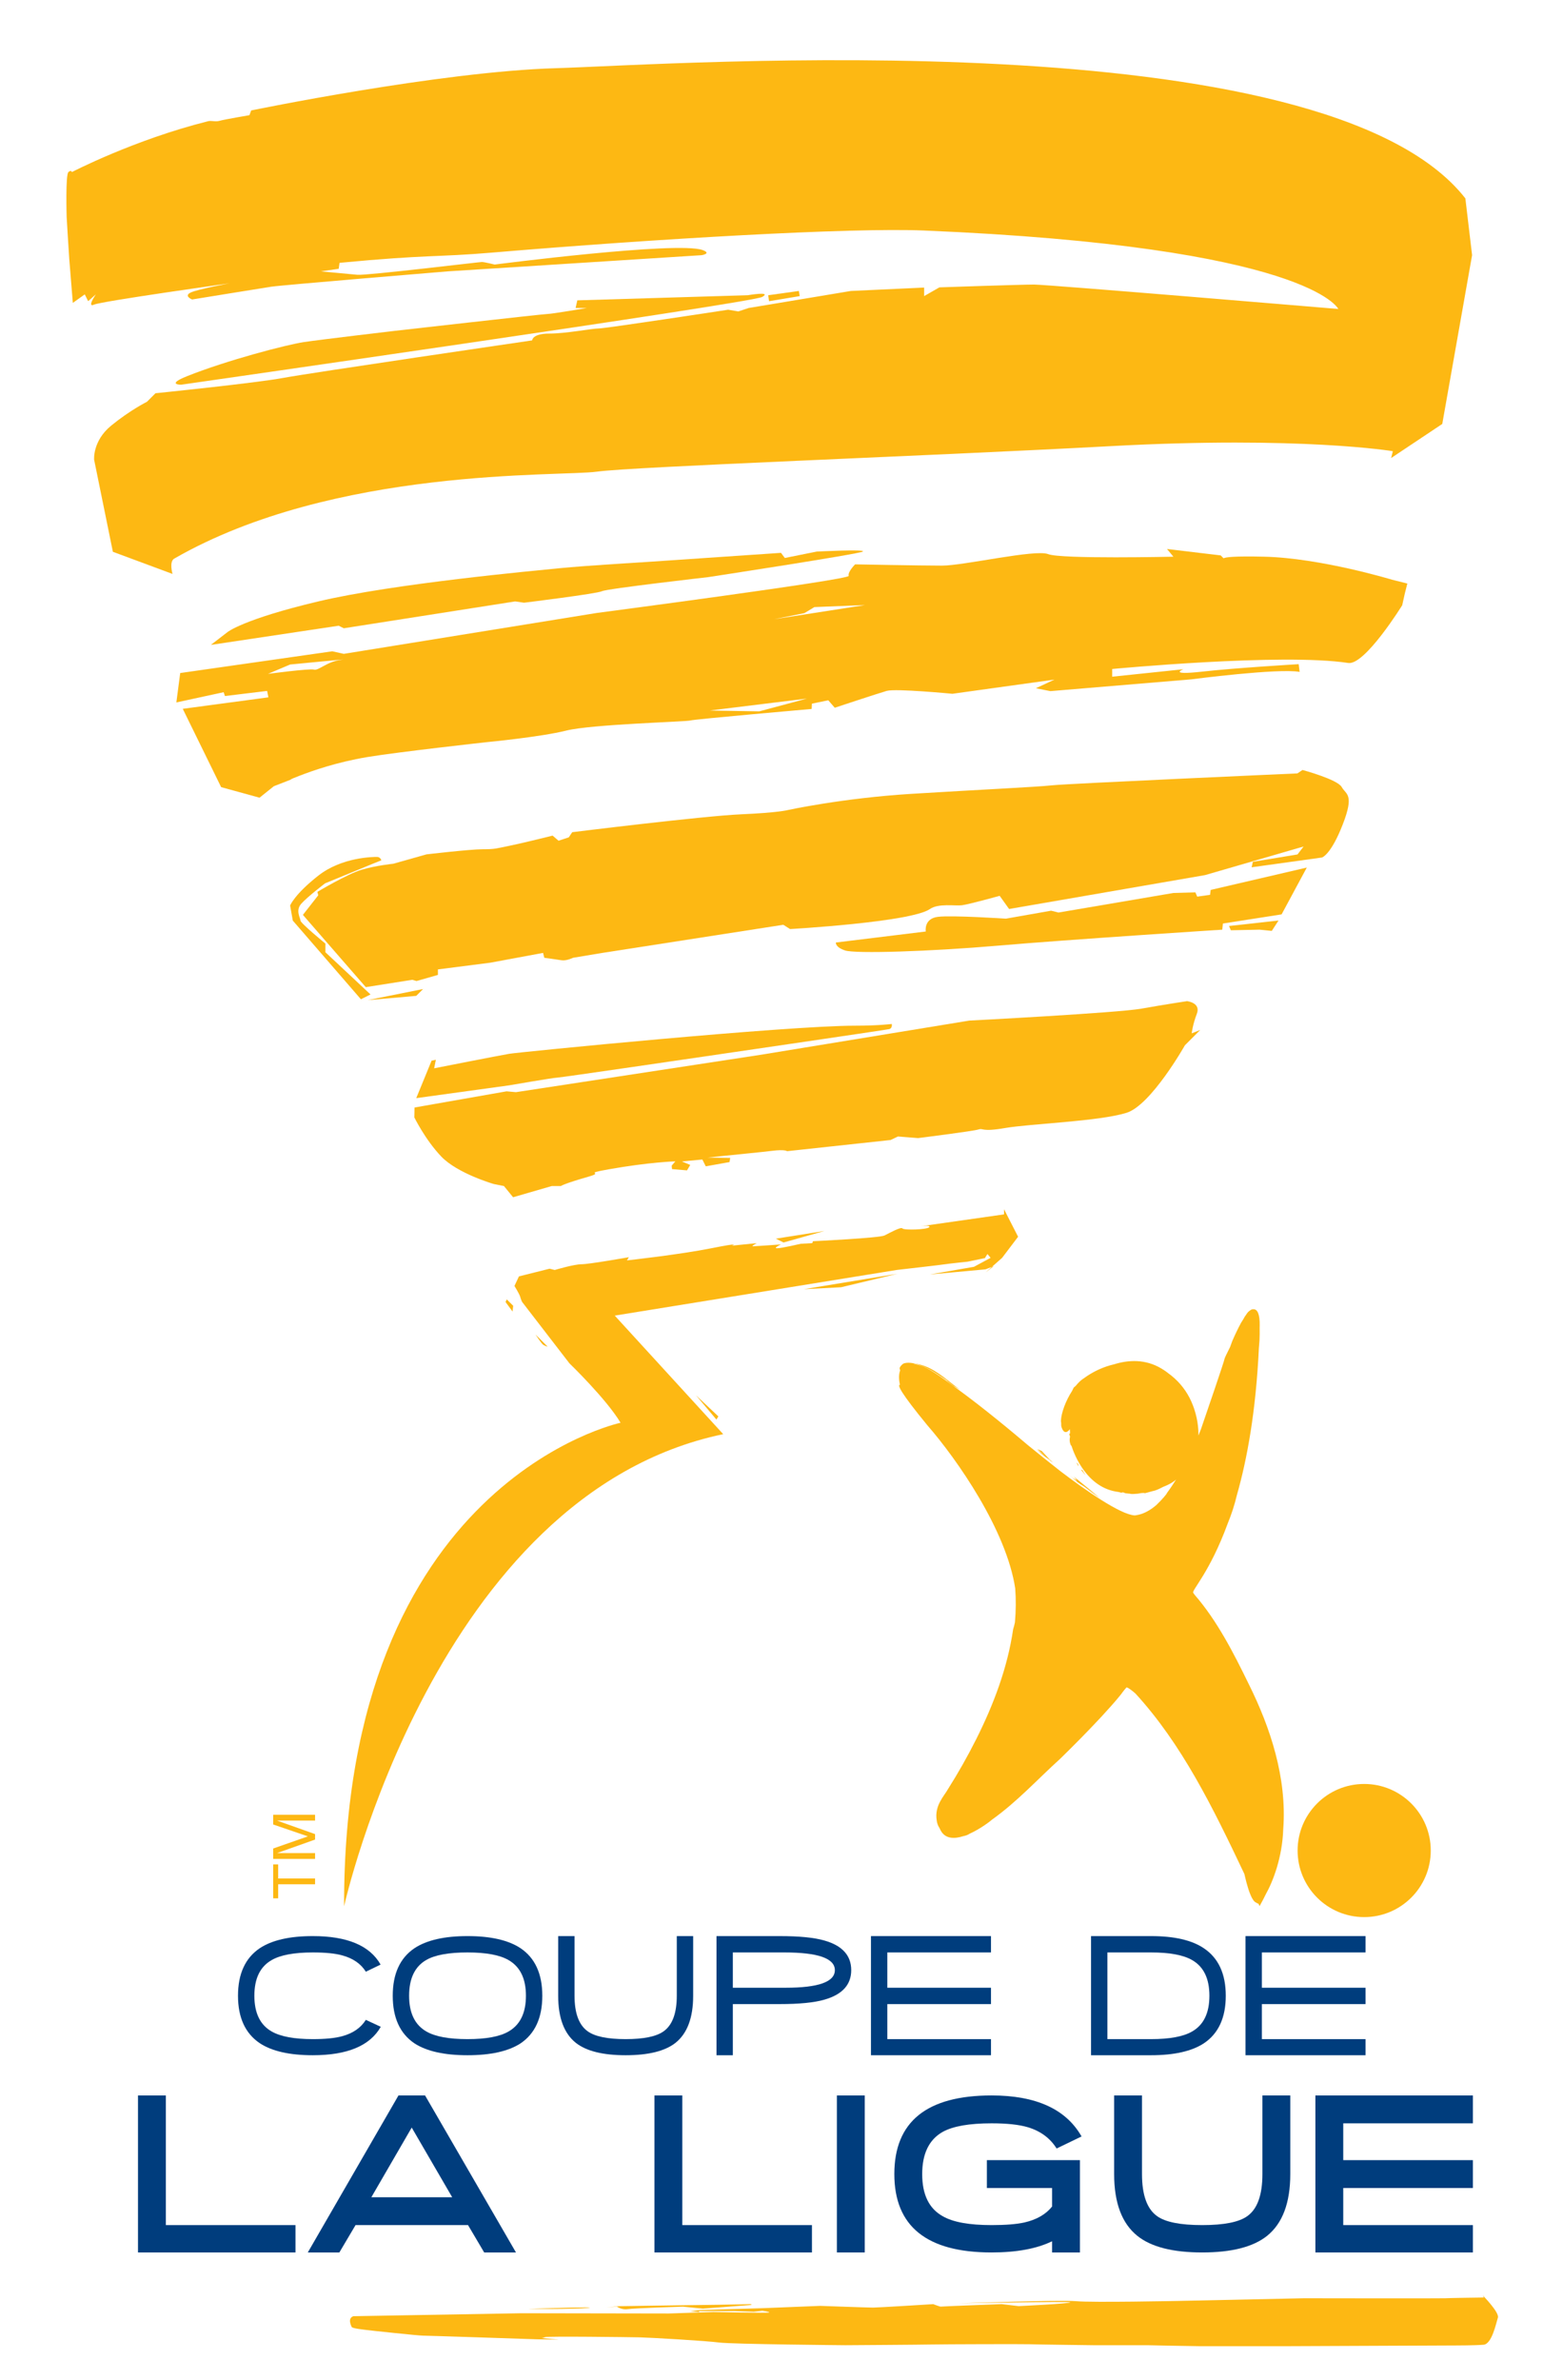 <?xml version="1.0" encoding="UTF-8" standalone="no"?>
<!-- Created with Inkscape (http://www.inkscape.org/) -->
<svg
   xmlns:svg="http://www.w3.org/2000/svg"
   xmlns="http://www.w3.org/2000/svg"
   version="1.0"
   width="590.173"
   height="898.406"
   id="svg2443"
   xml:space="preserve"><defs
     id="defs2446"><clipPath
       id="clipPath2458"><path
         d="M 0,841 L 595,841 L 595,0 L 0,0 L 0,841 z"
         id="path2460" /></clipPath><clipPath
       id="clipPath2466"><path
         d="M 0.36,841.68 L 595.8,841.68 L 595.8,0 L 0.36,0 L 0.36,841.68 z"
         id="path2468" /></clipPath><clipPath
       id="clipPath2584"><path
         d="M 0,841 L 595,841 L 595,0 L 0,0 L 0,841 z"
         id="path2586" /></clipPath><clipPath
       id="clipPath2592"><path
         d="M 0.36,841.68 L 595.8,841.68 L 595.8,0 L 0.36,0 L 0.36,841.68 z"
         id="path2594" /></clipPath><clipPath
       id="clipPath2610"><path
         d="M 223.727,401.073 L 541.427,401.073 L 541.427,214.323 L 223.727,214.323 L 223.727,401.073 z"
         id="path2612" /></clipPath><clipPath
       id="clipPath2622"><path
         d="M 223.727,401.073 L 541.427,401.073 L 541.427,214.323 L 223.727,214.323 L 223.727,401.073 z"
         id="path2624" /></clipPath><clipPath
       id="clipPath2634"><path
         d="M 223.727,401.073 L 541.427,401.073 L 541.427,214.323 L 223.727,214.323 L 223.727,401.073 z"
         id="path2636" /></clipPath><clipPath
       id="clipPath2648"><path
         d="M 223.727,401.073 L 541.427,401.073 L 541.427,214.323 L 223.727,214.323 L 223.727,401.073 z"
         id="path2650" /></clipPath><clipPath
       id="clipPath2660"><path
         d="M 223.727,401.073 L 541.427,401.073 L 541.427,214.323 L 223.727,214.323 L 223.727,401.073 z"
         id="path2662" /></clipPath><clipPath
       id="clipPath2674"><path
         d="M 223.727,401.073 L 541.427,401.073 L 541.427,214.323 L 223.727,214.323 L 223.727,401.073 z"
         id="path2676" /></clipPath><clipPath
       id="clipPath2686"><path
         d="M 223.727,401.073 L 541.427,401.073 L 541.427,214.323 L 223.727,214.323 L 223.727,401.073 z"
         id="path2688" /></clipPath><clipPath
       id="clipPath2700"><path
         d="M 223.727,401.073 L 541.427,401.073 L 541.427,214.323 L 223.727,214.323 L 223.727,401.073 z"
         id="path2702" /></clipPath><clipPath
       id="clipPath3004"><path
         d="M 223.727,401.073 L 541.427,401.073 L 541.427,214.323 L 223.727,214.323 L 223.727,401.073 z"
         id="path3006" /></clipPath><clipPath
       id="clipPath3578"><path
         d="M 290.117,389.674 C 289.944,388.323 289.648,386.658 289.14,384.891 C 288.423,382.386 287.428,380.172 286.184,378.308 C 284.693,376.073 282.835,374.34 280.661,373.151 C 279.964,373.626 277.673,375.3 275.509,378.083 C 274,380.022 272.846,382.113 272.08,384.299 C 271.471,386.033 271.107,387.831 270.988,389.674 L 290.117,389.674"
         id="path3580" /></clipPath><clipPath
       id="clipPath4244"><path
         d="M 0,841 L 595,841 L 595,0 L 0,0 L 0,841 z"
         id="path4246" /></clipPath><clipPath
       id="clipPath4252"><path
         d="M 0.36,841.68 L 595.8,841.68 L 595.8,0 L 0.36,0 L 0.36,841.68 z"
         id="path4254" /></clipPath><clipPath
       id="clipPath4280"><path
         d="M 85.413,102.22 L 127.21,102.22 L 127.21,132.966 L 85.413,132.966 L 85.413,102.22 z"
         id="path4282" /></clipPath><clipPath
       id="clipPath4288"><path
         d="M 85.413,132.936 L 127.192,132.936 L 127.192,102.216 L 85.413,102.216 L 85.413,132.936 z"
         id="path4290" /></clipPath><clipPath
       id="clipPath4296"><path
         d="M 85.413,102.216 L 127.192,102.216 L 127.192,132.936 L 85.413,132.936 L 85.413,102.216 z"
         id="path4298" /></clipPath><clipPath
       id="clipPath4304"><path
         d="M 82.241,132.96 L 129.137,132.96 L 129.137,103.309 L 82.241,103.309 L 82.241,132.96 z"
         id="path4306" /></clipPath><clipPath
       id="clipPath4312"><path
         d="M 0,841 L 595,841 L 595,0 L 0,0 L 0,841 z"
         id="path4314" /></clipPath><clipPath
       id="clipPath4320"><path
         d="M 0.36,841.68 L 595.8,841.68 L 595.8,0 L 0.36,0 L 0.36,841.68 z"
         id="path4322" /></clipPath><clipPath
       id="clipPath4332"><path
         d="M 0,841 L 595,841 L 595,0 L 0,0 L 0,841 z"
         id="path4334" /></clipPath><clipPath
       id="clipPath4340"><path
         d="M 0.36,841.68 L 595.8,841.68 L 595.8,0 L 0.36,0 L 0.36,841.68 z"
         id="path4342" /></clipPath><clipPath
       id="clipPath4350"><path
         d="M 135.966,105.253 L 184.001,105.253 L 184.001,129.924 L 135.966,129.924 L 135.966,105.253 z"
         id="path4352" /></clipPath><clipPath
       id="clipPath4358"><path
         d="M 135.966,105.253 L 184.001,105.253 L 184.001,129.924 L 135.966,129.924 L 135.966,105.253 z"
         id="path4360" /></clipPath><clipPath
       id="clipPath4366"><path
         d="M 135.886,132.96 L 183.282,132.96 L 183.282,103.309 L 135.886,103.309 L 135.886,132.96 z"
         id="path4368" /></clipPath><clipPath
       id="clipPath4374"><path
         d="M 0,841 L 595,841 L 595,0 L 0,0 L 0,841 z"
         id="path4376" /></clipPath><clipPath
       id="clipPath4382"><path
         d="M 0.36,841.68 L 595.8,841.68 L 595.8,0 L 0.36,0 L 0.36,841.68 z"
         id="path4384" /></clipPath><clipPath
       id="clipPath4394"><path
         d="M 0,841 L 595,841 L 595,0 L 0,0 L 0,841 z"
         id="path4396" /></clipPath><clipPath
       id="clipPath4402"><path
         d="M 0.36,841.68 L 595.8,841.68 L 595.8,0 L 0.36,0 L 0.36,841.68 z"
         id="path4404" /></clipPath><clipPath
       id="clipPath4412"><path
         d="M 188.599,132.96 L 235.764,132.96 L 235.764,103.309 L 188.599,103.309 L 188.599,132.96 z"
         id="path4414" /></clipPath><clipPath
       id="clipPath4420"><path
         d="M 0,841 L 595,841 L 595,0 L 0,0 L 0,841 z"
         id="path4422" /></clipPath><clipPath
       id="clipPath4428"><path
         d="M 0.36,841.68 L 595.8,841.68 L 595.8,0 L 0.36,0 L 0.36,841.68 z"
         id="path4430" /></clipPath><clipPath
       id="clipPath4462"><path
         d="M 0,841 L 595,841 L 595,0 L 0,0 L 0,841 z"
         id="path4464" /></clipPath><clipPath
       id="clipPath4470"><path
         d="M 0.36,841.68 L 595.8,841.68 L 595.8,0 L 0.36,0 L 0.36,841.68 z"
         id="path4472" /></clipPath><clipPath
       id="clipPath4480"><path
         d="M 261.938,132.96 L 309.473,132.96 L 309.473,103.275 L 261.938,103.275 L 261.938,132.96 z"
         id="path4482" /></clipPath><clipPath
       id="clipPath4488"><path
         d="M 0,841 L 595,841 L 595,0 L 0,0 L 0,841 z"
         id="path4490" /></clipPath><clipPath
       id="clipPath4496"><path
         d="M 0.36,841.68 L 595.8,841.68 L 595.8,0 L 0.36,0 L 0.36,841.68 z"
         id="path4498" /></clipPath><clipPath
       id="clipPath4514"><path
         d="M 0,841 L 595,841 L 595,0 L 0,0 L 0,841 z"
         id="path4516" /></clipPath><clipPath
       id="clipPath4522"><path
         d="M 0.36,841.68 L 595.8,841.68 L 595.8,0 L 0.36,0 L 0.36,841.68 z"
         id="path4524" /></clipPath><clipPath
       id="clipPath4532"><path
         d="M 315.977,132.952 L 363.35,132.952 L 363.35,103.309 L 315.977,103.309 L 315.977,132.952 z"
         id="path4534" /></clipPath><clipPath
       id="clipPath4540"><path
         d="M 0,841 L 595,841 L 595,0 L 0,0 L 0,841 z"
         id="path4542" /></clipPath><clipPath
       id="clipPath4548"><path
         d="M 0.36,841.68 L 595.8,841.68 L 595.8,0 L 0.36,0 L 0.36,841.68 z"
         id="path4550" /></clipPath><clipPath
       id="clipPath4560"><path
         d="M 0,841 L 595,841 L 595,0 L 0,0 L 0,841 z"
         id="path4562" /></clipPath><clipPath
       id="clipPath4568"><path
         d="M 0.36,841.68 L 595.8,841.68 L 595.8,0 L 0.36,0 L 0.36,841.68 z"
         id="path4570" /></clipPath><clipPath
       id="clipPath4578"><path
         d="M 368.991,132.96 L 417.148,132.96 L 417.148,103.309 L 368.991,103.309 L 368.991,132.96 z"
         id="path4580" /></clipPath><clipPath
       id="clipPath4586"><path
         d="M 0,841 L 595,841 L 595,0 L 0,0 L 0,841 z"
         id="path4588" /></clipPath><clipPath
       id="clipPath4594"><path
         d="M 0.36,841.68 L 595.8,841.68 L 595.8,0 L 0.36,0 L 0.36,841.68 z"
         id="path4596" /></clipPath><clipPath
       id="clipPath4606"><path
         d="M 0,841 L 595,841 L 595,0 L 0,0 L 0,841 z"
         id="path4608" /></clipPath><clipPath
       id="clipPath4614"><path
         d="M 0.36,841.68 L 595.8,841.68 L 595.8,0 L 0.36,0 L 0.36,841.68 z"
         id="path4616" /></clipPath><clipPath
       id="clipPath4624"><path
         d="M 441.859,132.96 L 488.635,132.96 L 488.635,103.309 L 441.859,103.309 L 441.859,132.96 z"
         id="path4626" /></clipPath><clipPath
       id="clipPath4632"><path
         d="M 0,841 L 595,841 L 595,0 L 0,0 L 0,841 z"
         id="path4634" /></clipPath><clipPath
       id="clipPath4640"><path
         d="M 0.36,841.68 L 595.8,841.68 L 595.8,0 L 0.36,0 L 0.36,841.68 z"
         id="path4642" /></clipPath><clipPath
       id="clipPath4652"><path
         d="M 0,841 L 595,841 L 595,0 L 0,0 L 0,841 z"
         id="path4654" /></clipPath><clipPath
       id="clipPath4660"><path
         d="M 0.36,841.68 L 595.8,841.68 L 595.8,0 L 0.36,0 L 0.36,841.68 z"
         id="path4662" /></clipPath><clipPath
       id="clipPath4672"><path
         d="M 492.434,128.21 L 542.323,128.21 L 542.323,109.013 L 492.434,109.013 L 492.434,128.21 z"
         id="path4674" /></clipPath></defs><g
     transform="matrix(1.25,0,0,-1.25,-5.564,1052.075)"
     id="g2452"><g
       transform="matrix(5.67,0,0,5.67,-496.746,-2533.022)"
       id="g4766"><path
         d="M 107.22,471.811 L 116.169,471.968 L 124.03,471.955 L 126.401,472.034 C 126.401,472.034 129.336,471.968 129.375,472.007 C 129.414,472.047 129.008,472.099 129.008,472.099 L 128.55,472.047 L 127.488,472.086 L 125.641,472.086 L 125.641,472.034 L 125.156,472.073 L 125.706,472.138 L 129.166,472.243 L 132.087,472.361 C 132.087,472.361 134.629,472.269 134.904,472.269 C 135.179,472.269 138.114,472.453 138.114,472.453 C 138.114,472.453 138.481,472.308 138.52,472.322 C 138.56,472.335 141.757,472.453 141.757,472.453 L 142.66,472.348 C 142.66,472.348 145.412,472.479 145.412,472.545 C 145.412,472.61 139.45,472.492 139.45,472.492 C 139.45,472.492 144.862,472.689 145.726,472.61 C 146.591,472.531 151.124,472.623 151.124,472.623 L 157.871,472.767 C 157.871,472.767 165.313,472.754 165.391,472.767 C 165.47,472.78 167.448,472.806 167.448,472.806 L 167.396,472.912 C 167.396,472.912 168.287,472.008 168.195,471.732 C 168.104,471.457 167.881,470.33 167.435,470.291 C 166.99,470.252 165.955,470.252 165.955,470.252 L 156.849,470.213 C 156.849,470.213 152.709,470.213 152.329,470.213 C 151.949,470.213 149.525,470.265 149.525,470.265 L 146.656,470.265 C 146.656,470.265 143.499,470.304 143.237,470.317 C 142.975,470.33 138.586,470.317 138.036,470.304 C 137.485,470.291 133.437,470.265 133.437,470.265 C 133.437,470.265 127.41,470.317 126.702,470.409 C 125.995,470.501 123.06,470.671 122.483,470.684 C 121.907,470.697 117.57,470.75 117.439,470.697 C 117.308,470.645 117.243,470.645 117.243,470.645 L 118.16,470.566 L 117.046,470.579 C 117.046,470.579 111.15,470.776 110.914,470.776 C 110.678,470.776 107.98,471.064 107.914,471.077 C 107.848,471.09 107.115,471.156 107.128,471.248 C 107.128,471.248 106.879,471.693 107.22,471.811 z M 116.52,472.2 C 116.52,472.2 118.939,472.174 119.719,472.253 C 120.499,472.332 116.52,472.2 116.52,472.2 z M 120.697,472.279 L 121.266,472.319 C 121.266,472.319 121.517,472.134 121.847,472.187 C 122.178,472.24 124.782,472.319 124.782,472.319 L 125.839,472.213 L 128.43,472.411 C 128.43,472.411 128.456,472.464 128.258,472.451 C 128.06,472.438 125.244,472.398 125.072,472.398 C 124.901,472.398 121.398,472.345 121.398,472.345 L 120.697,472.279"
         id="path2516"
         style="fill:#fdb813;fill-opacity:1;fill-rule:nonzero;stroke:none" /><path
         d="M 108.68,487.225 C 108.107,486.216 106.901,485.711 105.061,485.711 C 103.829,485.711 102.887,485.923 102.237,486.35 C 101.462,486.871 101.074,487.714 101.074,488.879 C 101.074,490.047 101.462,490.892 102.237,491.413 C 102.89,491.843 103.831,492.057 105.061,492.057 C 106.894,492.057 108.098,491.551 108.671,490.539 L 107.885,490.16 C 107.62,490.585 107.201,490.874 106.628,491.029 C 106.255,491.134 105.733,491.186 105.061,491.186 C 104.066,491.186 103.334,491.05 102.866,490.778 C 102.252,490.429 101.946,489.796 101.946,488.879 C 101.946,487.962 102.252,487.328 102.866,486.977 C 103.343,486.704 104.075,486.569 105.061,486.569 C 105.733,486.569 106.255,486.621 106.628,486.726 C 107.198,486.879 107.617,487.169 107.885,487.595 L 108.68,487.225"
         id="path2518"
         style="fill:#003d7d;fill-opacity:1;fill-rule:nonzero;stroke:none" /><path
         d="M 117.286,488.879 C 117.286,487.708 116.899,486.862 116.125,486.341 C 115.475,485.921 114.534,485.711 113.302,485.711 C 112.069,485.711 111.128,485.921 110.478,486.341 C 109.704,486.862 109.318,487.708 109.318,488.879 C 109.318,490.047 109.704,490.892 110.478,491.413 C 111.131,491.843 112.072,492.057 113.302,492.057 C 114.531,492.057 115.472,491.843 116.125,491.413 C 116.899,490.892 117.286,490.047 117.286,488.879 z M 116.414,488.879 C 116.414,489.79 116.106,490.423 115.49,490.778 C 115.023,491.05 114.293,491.186 113.302,491.186 C 112.304,491.186 111.573,491.053 111.108,490.787 C 110.496,490.436 110.19,489.799 110.19,488.879 C 110.19,487.962 110.496,487.328 111.108,486.977 C 111.576,486.704 112.308,486.569 113.302,486.569 C 114.293,486.569 115.023,486.704 115.49,486.977 C 116.106,487.331 116.414,487.965 116.414,488.879"
         id="path2520"
         style="fill:#003d7d;fill-opacity:1;fill-rule:nonzero;stroke:none" /><path
         d="M 125.323,488.879 C 125.323,487.705 125.008,486.868 124.379,486.368 C 123.82,485.93 122.936,485.711 121.727,485.711 C 120.518,485.711 119.634,485.93 119.076,486.368 C 118.446,486.868 118.132,487.705 118.132,488.879 L 118.132,492.057 L 119.003,492.057 L 119.003,488.884 C 119.003,487.956 119.234,487.325 119.697,486.991 C 120.082,486.709 120.759,486.569 121.727,486.569 C 122.695,486.569 123.372,486.709 123.757,486.991 C 124.22,487.325 124.451,487.956 124.451,488.884 L 124.451,492.057 L 125.323,492.057 L 125.323,488.879"
         id="path2522"
         style="fill:#003d7d;fill-opacity:1;fill-rule:nonzero;stroke:none" /><path
         d="M 133.744,490.243 C 133.744,489.465 133.266,488.941 132.311,488.67 C 131.769,488.513 130.972,488.435 129.918,488.435 L 127.437,488.435 L 127.437,485.711 L 126.566,485.711 L 126.566,492.057 L 129.926,492.057 C 130.973,492.057 131.768,491.979 132.311,491.822 C 133.266,491.551 133.744,491.025 133.744,490.243 z M 132.872,490.243 C 132.872,490.872 131.974,491.186 130.18,491.186 L 127.437,491.186 L 127.437,489.306 L 130.249,489.306 C 131.998,489.306 132.872,489.618 132.872,490.243"
         id="path2524"
         style="fill:#003d7d;fill-opacity:1;fill-rule:nonzero;stroke:none" /><path
         d="M 134.796,485.711 L 134.796,492.057 L 141.19,492.057 L 141.19,491.186 L 135.667,491.186 L 135.667,489.306 L 141.19,489.306 L 141.19,488.435 L 135.667,488.435 L 135.667,486.569 L 141.19,486.569 L 141.19,485.711 L 134.796,485.711"
         id="path2526"
         style="fill:#003d7d;fill-opacity:1;fill-rule:nonzero;stroke:none" /><path
         d="M 153.698,488.879 C 153.698,487.714 153.311,486.871 152.538,486.35 C 151.888,485.923 150.947,485.711 149.714,485.711 L 146.52,485.711 L 146.52,492.057 L 149.714,492.057 C 150.956,492.057 151.897,491.84 152.538,491.404 C 153.311,490.883 153.698,490.041 153.698,488.879 z M 152.826,488.879 C 152.826,489.793 152.52,490.426 151.908,490.778 C 151.44,491.05 150.709,491.186 149.714,491.186 L 147.392,491.186 L 147.392,486.569 L 149.714,486.569 C 150.709,486.569 151.44,486.704 151.908,486.977 C 152.52,487.328 152.826,487.962 152.826,488.879"
         id="path2528"
         style="fill:#003d7d;fill-opacity:1;fill-rule:nonzero;stroke:none" /><path
         d="M 154.75,485.711 L 154.75,492.057 L 161.145,492.057 L 161.145,491.186 L 155.622,491.186 L 155.622,489.306 L 161.145,489.306 L 161.145,488.435 L 155.622,488.435 L 155.622,486.569 L 161.145,486.569 L 161.145,485.711 L 154.75,485.711"
         id="path2530"
         style="fill:#003d7d;fill-opacity:1;fill-rule:nonzero;stroke:none" /><path
         d="M 95.746,475.206 L 95.746,483.569 L 97.23,483.569 L 97.23,476.663 L 104.137,476.663 L 104.137,475.206 L 95.746,475.206"
         id="path2532"
         style="fill:#003d7d;fill-opacity:1;fill-rule:nonzero;stroke:none" /><path
         d="M 114.19,475.206 L 113.329,476.663 L 107.336,476.663 L 106.474,475.206 L 104.793,475.206 L 109.624,483.569 L 111.04,483.569 L 115.883,475.206 L 114.19,475.206 z M 110.329,481.858 L 108.179,478.148 L 112.485,478.148 L 110.329,481.858"
         id="path2534"
         style="fill:#003d7d;fill-opacity:1;fill-rule:nonzero;stroke:none" /><path
         d="M 123.26,475.206 L 123.26,483.569 L 124.745,483.569 L 124.745,476.663 L 131.651,476.663 L 131.651,475.206 L 123.26,475.206"
         id="path2536"
         style="fill:#003d7d;fill-opacity:1;fill-rule:nonzero;stroke:none" /><path
         d="M 132.98,483.569 L 134.465,483.569 L 134.465,475.206 L 132.98,475.206 L 132.98,483.569 z"
         id="path2538"
         style="fill:#003d7d;fill-opacity:1;fill-rule:nonzero;stroke:none" /><path
         d="M 144.686,480.743 C 144.342,481.294 143.832,481.671 143.154,481.876 C 142.684,482.015 142.041,482.084 141.224,482.084 C 140.033,482.084 139.164,481.932 138.617,481.628 C 137.889,481.216 137.525,480.465 137.525,479.377 C 137.525,478.283 137.893,477.535 138.628,477.131 C 139.171,476.819 140.036,476.663 141.222,476.663 C 141.961,476.663 142.542,476.709 142.966,476.802 C 143.62,476.952 144.113,477.235 144.444,477.651 L 144.444,478.638 L 140.971,478.638 L 140.971,480.123 L 145.929,480.123 L 145.929,475.206 L 144.444,475.206 L 144.444,475.801 C 143.627,475.405 142.552,475.206 141.219,475.206 C 137.767,475.206 136.041,476.597 136.041,479.382 C 136.041,482.173 137.768,483.569 141.224,483.569 C 143.59,483.569 145.186,482.84 146.015,481.385 L 144.686,480.743"
         id="path2540"
         style="fill:#003d7d;fill-opacity:1;fill-rule:nonzero;stroke:none" /><path
         d="M 157.135,479.382 C 157.135,477.849 156.722,476.752 155.897,476.089 C 155.16,475.5 154.008,475.206 152.443,475.206 C 150.873,475.206 149.721,475.5 148.989,476.089 C 148.163,476.752 147.751,477.849 147.751,479.382 L 147.751,483.569 L 149.235,483.569 L 149.235,479.379 C 149.235,478.266 149.505,477.518 150.044,477.137 C 150.487,476.821 151.287,476.663 152.443,476.663 C 153.599,476.663 154.398,476.821 154.841,477.137 C 155.381,477.518 155.65,478.266 155.65,479.379 L 155.65,483.569 L 157.135,483.569 L 157.135,479.382"
         id="path2542"
         style="fill:#003d7d;fill-opacity:1;fill-rule:nonzero;stroke:none" /><path
         d="M 158.473,475.206 L 158.473,483.569 L 166.863,483.569 L 166.863,482.084 L 159.957,482.084 L 159.957,480.123 L 166.863,480.123 L 166.863,478.638 L 159.957,478.638 L 159.957,476.663 L 166.863,476.663 L 166.863,475.206 L 158.473,475.206"
         id="path2544"
         style="fill:#003d7d;fill-opacity:1;fill-rule:nonzero;stroke:none" /><path
         d="M 98.04,574.69 C 98.04,574.69 128.458,579.048 129.003,579.366 C 129.548,579.684 128.231,579.457 128.231,579.457 L 119.151,579.184 L 119.06,578.776 L 119.65,578.776 C 119.65,578.776 117.789,578.458 117.562,578.458 C 117.335,578.458 109.345,577.55 109.345,577.55 C 109.345,577.55 105.485,577.096 104.578,576.96 C 103.67,576.823 100.488,575.996 98.358,575.144 C 97.223,574.69 98.04,574.69 98.04,574.69"
         id="path2546"
         style="fill:#fdb813;fill-opacity:1;fill-rule:nonzero;stroke:none" /><path
         d="M 129.321,579.457 L 130.955,579.684 L 131,579.411 L 129.366,579.139 L 129.321,579.457"
         id="path2548"
         style="fill:#fdb813;fill-opacity:1;fill-rule:nonzero;stroke:none" /><path
         d="M 166.463,584.615 C 158.927,594.24 124.23,591.731 118.011,591.55 C 111.791,591.368 101.776,589.299 101.776,589.299 L 101.684,589.047 C 101.684,589.047 100.328,588.817 100.099,588.748 C 99.87,588.68 99.663,588.771 99.479,588.725 C 95.534,587.738 92.223,586.016 92.223,586.016 C 92.223,586.016 92.199,586.153 92.039,586.016 C 91.879,585.878 91.945,583.63 91.945,583.63 C 91.945,583.63 92.062,581.656 92.085,581.382 C 92.108,581.107 92.274,579.048 92.274,579.048 L 92.91,579.502 L 93.091,579.139 L 93.5,579.502 C 93.5,579.502 93.001,578.776 93.409,578.957 C 93.818,579.139 100.628,580.092 100.628,580.092 C 100.628,580.092 98.903,579.775 98.539,579.593 C 98.176,579.411 98.63,579.23 98.63,579.23 C 98.63,579.23 102.262,579.82 102.852,579.911 C 103.443,580.001 112.25,580.728 112.25,580.728 L 125.779,581.59 C 125.779,581.59 126.324,581.681 125.825,581.863 C 124.486,582.35 114.747,581.091 114.747,581.091 C 114.747,581.091 114.202,581.227 114.066,581.227 C 113.93,581.227 107.937,580.501 107.438,580.546 C 106.938,580.592 105.486,580.728 105.486,580.728 L 106.439,580.864 L 106.484,581.182 C 111.21,581.632 111.636,581.474 114.611,581.727 C 123.361,582.468 133.759,583.065 137.602,582.904 C 158.156,582.047 159.693,578.724 159.693,578.724 C 159.693,578.724 144.21,580.025 143.484,580.025 C 142.758,580.025 138.442,579.876 138.442,579.876 L 137.629,579.411 L 137.629,579.865 L 133.725,579.684 L 128.276,578.776 L 127.732,578.594 L 127.187,578.685 C 127.187,578.685 120.649,577.686 120.286,577.686 C 119.923,577.686 118.561,577.414 117.653,577.414 C 116.745,577.414 116.745,577.051 116.745,577.051 C 116.745,577.051 104.941,575.325 103.488,575.053 C 102.035,574.781 96.678,574.236 96.678,574.236 L 96.224,573.782 C 96.224,573.782 95.316,573.328 94.317,572.511 C 93.318,571.693 93.409,570.695 93.409,570.695 L 94.408,565.791 L 97.586,564.611 C 97.586,564.611 97.393,565.265 97.677,565.428 C 106.212,570.331 118.198,569.787 120.195,570.059 C 122.193,570.331 137.538,570.876 147.617,571.421 C 157.696,571.966 162.599,571.149 162.599,571.149 L 162.508,570.785 L 165.232,572.601 L 166.821,581.591 L 166.463,584.615"
         id="path2550"
         style="fill:#fdb813;fill-opacity:1;fill-rule:nonzero;stroke:none" /><path
         d="M 99.629,560.832 L 106.439,561.853 L 106.711,561.717 L 115.837,563.147 L 116.313,563.079 C 116.313,563.079 120.195,563.556 120.468,563.692 C 120.74,563.828 126.12,564.441 126.12,564.441 C 126.12,564.441 134.156,565.667 134.36,565.803 C 134.564,565.939 131.908,565.803 131.908,565.803 L 130.206,565.462 L 130.002,565.735 L 122.987,565.258 C 122.987,565.258 119.582,565.054 118.22,564.918 C 116.858,564.781 109.367,564.1 105.349,563.147 C 101.331,562.194 100.514,561.513 100.514,561.513 L 99.629,560.832"
         id="path2552"
         style="fill:#fdb813;fill-opacity:1;fill-rule:nonzero;stroke:none" /><path
         d="M 102.943,558.334 L 102.989,558.108 L 115.042,559.992 L 102.943,558.334"
         id="path2554"
         style="fill:#fdb813;fill-opacity:1;fill-rule:nonzero;stroke:none" /><path
         d="M 162.553,564.305 C 162.553,564.305 158.74,565.462 155.743,565.53 C 154.172,565.566 153.687,565.508 153.581,565.445 L 153.428,565.599 L 150.568,565.939 L 150.908,565.53 C 150.908,565.53 144.915,565.394 144.235,565.667 C 143.554,565.939 139.74,565.054 138.582,565.054 C 137.424,565.054 133.951,565.122 133.951,565.122 C 133.951,565.122 133.543,564.713 133.611,564.509 C 133.679,564.305 120.195,562.534 120.195,562.534 L 106.711,560.355 L 106.098,560.491 L 97.995,559.333 L 97.79,557.767 L 100.31,558.312 L 100.378,558.108 L 102.625,558.38 L 102.693,558.039 L 98.131,557.427 L 100.176,553.255 L 102.221,552.693 L 102.987,553.306 L 103.908,553.664 C 103.908,553.664 103.703,553.613 104.368,553.869 C 105.032,554.124 106.326,554.584 107.961,554.857 C 109.595,555.129 114.319,555.651 114.319,555.651 C 114.319,555.651 117.199,555.926 118.561,556.267 C 119.923,556.607 124.962,556.737 125.167,556.805 C 125.371,556.873 131.636,557.42 131.636,557.42 L 131.65,557.702 L 132.521,557.882 L 132.867,557.484 C 132.867,557.484 135.159,558.245 135.636,558.382 C 136.113,558.518 139.136,558.228 139.136,558.228 L 144.571,558.984 L 143.584,558.523 L 144.353,558.369 L 151.862,558.997 C 151.862,558.997 156.475,559.599 157.633,559.394 L 157.582,559.805 C 157.582,559.805 154.267,559.612 152.429,559.407 C 150.59,559.203 151.441,559.535 151.441,559.535 L 147.647,559.138 L 147.647,559.548 C 147.647,559.548 156.712,560.409 160.222,559.869 C 161.108,559.733 163.098,562.943 163.098,562.943 L 163.234,563.556 L 163.371,564.1 L 162.553,564.305 z M 106.575,560.037 C 105.803,559.946 105.372,559.447 105.122,559.515 C 104.873,559.583 102.671,559.288 102.671,559.288 L 103.851,559.787 C 103.851,559.787 107.347,560.128 106.575,560.037 z M 128.844,557.292 L 126.21,557.337 L 131.386,557.973 L 128.844,557.292 z M 129.627,562.199 L 131.243,562.522 L 131.783,562.846 L 134.478,562.954 L 129.627,562.199"
         id="path2556"
         style="fill:#fdb813;fill-opacity:1;fill-rule:nonzero;stroke:none" /><path
         d="M 121.875,551.036 L 124.417,551.309 L 122.692,550.9 L 121.875,551.036"
         id="path2558"
         style="fill:#fdb813;fill-opacity:1;fill-rule:nonzero;stroke:none" /><path
         d="M 159.875,553.261 C 159.648,553.67 157.786,554.169 157.786,554.169 L 157.514,553.987 C 157.514,553.987 145.256,553.443 144.439,553.352 C 143.622,553.261 140.625,553.125 136.948,552.898 C 133.27,552.671 130.365,552.035 130.365,552.035 C 130.365,552.035 129.911,551.899 127.868,551.808 C 125.825,551.717 118.879,550.855 118.879,550.855 L 118.697,550.582 L 118.152,550.401 L 117.835,550.673 C 117.835,550.673 116.2,550.264 115.519,550.128 C 114.838,549.992 114.793,549.947 114.112,549.947 C 113.431,549.947 111.115,549.674 111.115,549.674 L 109.345,549.175 C 109.345,549.175 108.437,549.084 107.665,548.857 C 106.893,548.63 105.304,547.677 105.304,547.677 L 105.349,547.495 L 104.532,546.451 L 107.882,542.602 L 110.357,542.993 L 110.585,542.928 L 111.725,543.253 L 111.725,543.547 L 114.52,543.905 L 117.327,544.426 L 117.392,544.166 C 117.392,544.166 118.031,544.081 118.304,544.035 C 118.576,543.99 118.924,544.166 118.924,544.166 L 120.486,544.426 L 130.127,545.924 L 130.485,545.696 C 130.485,545.696 136.935,546.061 137.939,546.764 C 138.387,547.077 139.282,546.919 139.645,546.964 C 140.009,547.01 141.653,547.466 141.653,547.466 L 142.155,546.764 L 152.595,548.57 L 157.844,550.093 L 157.519,549.67 L 155.141,549.279 L 155.076,548.986 L 158.821,549.507 C 158.821,549.507 159.293,549.631 159.929,551.266 C 160.564,552.9 160.102,552.852 159.875,553.261 z M 110.57,542.138 L 110.934,542.501 L 107.982,541.911 L 110.57,542.138"
         id="path2560"
         style="fill:#fdb813;fill-opacity:1;fill-rule:nonzero;stroke:none" /><path
         d="M 108.134,542.212 L 105.731,544.461 L 105.731,544.922 C 105.731,544.922 104.402,546.012 104.402,546.148 C 104.402,546.285 104.124,546.678 104.441,547.041 C 104.759,547.404 105.713,548.131 105.713,548.131 L 108.255,549.175 L 108.709,549.357 C 108.709,549.357 108.663,549.538 108.482,549.538 C 108.301,549.538 106.62,549.538 105.349,548.539 C 104.078,547.54 103.851,546.95 103.851,546.95 L 103.993,546.148 L 107.622,541.957 L 108.134,542.212"
         id="path2562"
         style="fill:#fdb813;fill-opacity:1;fill-rule:nonzero;stroke:none" /><path
         d="M 132.928,544.98 L 137.716,545.566 C 137.716,545.566 137.596,546.257 138.367,546.348 C 139.139,546.439 141.983,546.25 141.983,546.25 L 144.393,546.674 L 144.784,546.576 L 150.907,547.618 L 152.079,547.651 L 152.177,547.423 L 152.861,547.52 L 152.894,547.781 L 158.015,548.972 L 156.672,546.478 L 153.545,545.99 L 153.512,545.664 C 153.512,545.664 145.302,545.135 141.624,544.817 C 137.947,544.499 133.962,544.375 133.417,544.556 C 132.872,544.738 132.928,544.98 132.928,544.98"
         id="path2564"
         style="fill:#fdb813;fill-opacity:1;fill-rule:nonzero;stroke:none" /><path
         d="M 153.968,545.631 L 155.499,545.664 L 156.15,545.599 L 156.509,546.152 L 153.871,545.859 L 153.968,545.631"
         id="path2566"
         style="fill:#fdb813;fill-opacity:1;fill-rule:nonzero;stroke:none" /><path
         d="M 151.884,540.14 C 151.884,540.14 151.93,540.594 152.157,541.185 C 152.384,541.775 151.634,541.856 151.634,541.856 C 151.634,541.856 150.477,541.684 149.206,541.457 C 147.935,541.23 140.035,540.821 140.035,540.821 L 128.957,539.005 L 115.882,537.008 L 115.383,537.053 L 110.48,536.191 L 110.467,535.668 C 110.467,535.668 111.037,534.491 111.9,533.583 C 112.763,532.675 114.7,532.116 114.7,532.116 L 115.242,532.008 L 115.73,531.411 L 117.789,532.008 L 118.277,532.008 C 118.277,532.008 118.414,532.127 119.749,532.508 C 120.661,532.769 119.354,532.638 120.824,532.899 C 122.997,533.285 124.374,533.323 124.374,533.323 L 124.179,533.094 L 124.196,532.91 L 124.996,532.842 L 125.167,533.132 L 124.724,533.319 L 125.813,533.421 L 125.995,533.058 L 127.261,533.285 L 127.295,533.506 L 126.086,533.523 C 126.086,533.523 126.668,533.585 126.886,533.608 C 127.62,533.686 128.948,533.811 129.508,533.881 C 130.234,533.972 130.325,533.864 130.325,533.864 L 135.841,534.46 L 136.233,534.647 L 137.305,534.562 C 137.305,534.562 140.251,534.931 140.523,535.021 C 140.795,535.112 140.637,534.873 141.954,535.1 C 143.27,535.327 146.916,535.448 148.407,535.907 C 149.718,536.31 151.521,539.505 151.521,539.505 L 152.338,540.322 L 151.884,540.14"
         id="path2568"
         style="fill:#fdb813;fill-opacity:1;fill-rule:nonzero;stroke:none" /><path
         d="M 133.951,540.549 C 130.273,540.549 116.064,539.142 115.519,539.051 C 114.974,538.96 111.524,538.279 111.524,538.279 L 111.615,538.733 L 111.388,538.687 L 110.57,536.69 L 115.519,537.371 C 115.519,537.371 117.88,537.78 118.061,537.78 C 118.243,537.78 125.961,538.915 125.961,538.915 C 125.961,538.915 135.586,540.322 135.768,540.367 C 135.949,540.413 135.904,540.64 135.904,540.64 C 135.904,540.64 135.177,540.549 133.951,540.549"
         id="path2570"
         style="fill:#fdb813;fill-opacity:1;fill-rule:nonzero;stroke:none" /><path
         d="M 142.634,529.307 L 141.885,530.772 L 141.885,530.499 L 137.423,529.862 C 137.586,529.884 137.983,529.927 137.901,529.818 C 137.799,529.682 136.539,529.648 136.471,529.75 C 136.403,529.852 135.79,529.512 135.518,529.375 C 135.245,529.239 131.704,529.069 131.704,529.069 L 131.67,528.967 L 131.057,528.933 C 131.057,528.933 130.036,528.694 129.797,528.694 C 129.559,528.694 130.002,528.899 130.002,528.899 C 130.002,528.899 128.606,528.797 128.503,528.797 C 128.401,528.797 128.708,528.967 128.708,528.967 L 127.38,528.831 C 127.38,528.831 127.993,529.035 126.29,528.694 C 124.588,528.354 121.796,528.048 121.796,528.048 L 121.898,528.218 C 121.898,528.218 119.787,527.843 119.378,527.843 C 118.969,527.843 117.948,527.537 117.948,527.537 L 117.675,527.605 L 116.041,527.196 L 115.803,526.686 C 115.803,526.686 116.075,526.243 116.109,526.107 C 116.143,525.97 116.211,525.834 116.211,525.834 L 118.731,522.565 C 118.731,522.565 120.706,520.659 121.455,519.399 C 121.455,519.399 106.677,516.266 106.726,493.647 C 106.726,493.647 111.605,515.597 126.924,518.792 L 121.145,525.107 L 136.188,527.541 C 136.188,527.541 138.548,527.809 138.752,527.843 C 138.957,527.877 139.944,527.979 139.944,527.979 L 140.865,528.169 L 141,528.388 L 141.17,528.184 L 140.285,527.707 L 140.202,527.692 L 137.935,527.298 L 140.898,527.571 L 141.238,527.702 L 141.783,528.184 L 142.634,529.307 z M 141.34,527.741 L 141.238,527.702 L 140.898,527.401 L 141.34,527.741 z M 137.423,529.862 C 137.383,529.856 137.356,529.852 137.356,529.852 L 137.423,529.862 z M 126.665,519.739 L 125.473,520.863 L 126.563,519.569 L 126.665,519.739 z M 115.735,525.63 L 115.394,525.97 L 115.326,525.834 L 115.701,525.324 L 115.735,525.63 z M 117.573,523.451 L 116.926,524.098 C 116.926,524.098 117.233,523.621 117.335,523.553 C 117.437,523.485 117.573,523.451 117.573,523.451 z M 133.202,526.617 L 136.199,527.333 L 131.227,526.515 L 133.202,526.617 z M 132.317,529.614 L 129.729,529.205 L 130.138,529.001 L 132.317,529.614"
         id="path2572"
         style="fill:#fdb813;fill-opacity:1;fill-rule:nonzero;stroke:none" /><path
         d="M 145.826,517.185 L 145.824,517.191 C 145.811,517.237 145.782,517.249 145.749,517.271 L 145.799,517.177 L 145.831,517.104 L 145.833,517.111 L 145.849,517.08 L 145.838,517.129 L 145.848,517.163 L 145.826,517.185 z M 146.006,516.877 L 145.964,516.918 L 145.988,516.888 L 146.004,516.876 C 146.003,516.875 146.001,516.874 146.001,516.874 L 146.23,516.603 C 146.23,516.603 146.202,516.645 146.169,516.696 C 146.185,516.679 146.2,516.661 146.22,516.644 L 146.151,516.724 C 146.109,516.79 146.064,516.861 146.06,516.874 C 146.058,516.879 146.054,516.882 146.05,516.883 L 146.048,516.886 C 146.048,516.886 146.048,516.885 146.048,516.884 C 146.034,516.888 146.014,516.88 146.006,516.877 z M 144.057,517.603 L 144.291,517.436 L 144.472,517.273 L 144.381,517.371 L 144.532,517.264 L 144.337,517.419 L 143.895,517.893 L 143.666,517.995 L 144.093,517.613 L 143.623,517.987 C 143.762,517.852 143.853,517.753 144.057,517.603 z M 139.115,521.482 L 139.116,521.481 C 139.116,521.482 139.116,521.482 139.115,521.482 z M 161.072,500.16 C 159.114,500.16 157.525,498.572 157.525,496.614 C 157.525,494.655 159.114,493.068 161.072,493.068 C 163.031,493.068 164.619,494.655 164.619,496.614 C 164.619,498.572 163.031,500.16 161.072,500.16 z M 146.048,516.886 C 146.044,516.911 146.031,516.945 146.029,516.959 L 146.048,516.886 z M 152.036,510.239 C 152.011,510.273 151.988,510.307 151.964,510.342 C 151.872,510.471 152.843,511.425 153.794,514.013 C 153.999,514.516 154.17,515.028 154.288,515.538 C 154.834,517.45 155.302,520.001 155.462,523.37 C 155.474,523.496 155.486,523.637 155.495,523.786 C 155.503,524.013 155.509,524.24 155.503,524.467 C 155.503,524.492 155.505,524.515 155.505,524.54 C 155.522,525.22 155.369,525.43 155.2,525.445 C 155.199,525.445 155.198,525.445 155.197,525.445 C 155.187,525.446 155.177,525.445 155.166,525.445 C 155.12,525.448 155.069,525.437 155.013,525.398 C 155.009,525.395 155.006,525.391 155.002,525.388 C 154.913,525.333 154.84,525.251 154.805,525.187 C 154.735,525.095 154.675,524.998 154.613,524.903 L 154.718,525.051 L 154.512,524.723 C 154.34,524.406 154.187,524.081 154.043,523.748 L 153.929,523.436 C 153.76,523.1 153.632,522.839 153.632,522.804 C 153.632,522.721 152.723,520.067 152.372,519.046 C 152.33,518.936 152.284,518.827 152.239,518.718 C 152.246,518.902 152.241,519.463 152.018,520.13 C 152.013,520.145 152.008,520.16 152.003,520.175 C 151.985,520.226 151.967,520.277 151.946,520.329 C 151.739,520.878 151.406,521.37 150.977,521.759 C 150.958,521.777 150.936,521.794 150.916,521.812 C 150.868,521.854 150.82,521.896 150.77,521.936 C 150.765,521.94 150.759,521.943 150.754,521.946 C 150.604,522.067 150.444,522.185 150.261,522.293 C 149.416,522.795 148.525,522.753 147.75,522.514 C 147.182,522.382 146.627,522.13 146.126,521.761 C 145.983,521.672 145.841,521.534 145.707,521.368 C 145.635,521.307 145.596,521.272 145.596,521.272 C 145.596,521.272 145.562,521.205 145.511,521.097 C 145.177,520.583 144.93,519.928 144.916,519.498 C 144.919,519.452 144.923,519.411 144.929,519.372 C 144.925,519.291 144.93,519.218 144.95,519.16 C 145.12,518.65 145.392,519.058 145.392,519.058 L 145.403,518.836 C 145.384,518.828 145.366,518.82 145.361,518.777 C 145.375,518.74 145.402,518.669 145.402,518.669 C 145.365,518.503 145.375,518.323 145.462,518.168 L 145.469,518.197 C 145.633,517.677 146.313,515.911 147.986,515.712 C 148.036,515.699 148.085,515.684 148.134,515.674 C 148.159,515.683 148.181,515.69 148.204,515.692 C 148.219,515.691 148.232,515.688 148.247,515.688 L 148.342,515.648 L 148.535,515.624 L 148.606,515.624 C 148.615,515.626 148.621,515.628 148.625,515.63 C 148.634,515.628 148.643,515.626 148.652,515.625 L 148.605,515.624 L 148.572,515.619 C 148.721,515.587 148.869,515.616 149.018,515.622 L 149.11,515.639 C 149.131,515.643 149.151,515.647 149.172,515.651 C 149.248,515.658 149.309,515.663 149.32,515.66 C 149.338,515.656 149.361,515.654 149.378,515.653 C 149.383,515.651 149.389,515.651 149.394,515.648 L 149.472,515.668 L 149.457,515.672 L 149.486,515.672 L 149.814,515.762 C 150.012,515.799 150.187,515.896 150.369,515.988 C 150.778,516.143 150.984,516.311 151.051,516.375 C 150.897,516.131 150.737,515.889 150.561,515.653 C 150.582,515.641 150.319,515.318 149.993,515.011 C 149.986,515.005 149.979,515 149.973,514.994 C 149.938,514.965 149.902,514.936 149.867,514.909 C 149.861,514.904 149.855,514.9 149.849,514.895 C 149.813,514.867 149.776,514.84 149.739,514.815 C 149.735,514.812 149.73,514.81 149.726,514.807 C 149.687,514.78 149.648,514.755 149.609,514.731 C 149.606,514.729 149.603,514.728 149.6,514.727 C 149.56,514.702 149.519,514.679 149.477,514.658 C 149.473,514.656 149.469,514.654 149.465,514.652 C 149.425,514.632 149.385,514.613 149.344,514.595 C 149.34,514.594 149.336,514.592 149.332,514.591 C 149.292,514.574 149.251,514.558 149.21,514.544 C 149.204,514.542 149.199,514.541 149.194,514.539 C 149.154,514.526 149.114,514.514 149.074,514.504 C 149.066,514.502 149.057,514.501 149.049,514.499 C 149.012,514.49 148.974,514.482 148.936,514.476 C 148.925,514.474 148.914,514.473 148.903,514.472 C 148.883,514.469 148.863,514.467 148.842,514.465 C 148.072,514.508 146.19,515.832 144.892,516.817 C 144.338,517.253 143.76,517.717 143.181,518.186 C 142.446,518.811 140.75,520.23 139.306,521.269 C 138.463,521.903 137.795,522.347 137.445,522.445 C 137.364,522.468 137.291,522.485 137.223,522.499 C 137.16,522.512 137.104,522.521 137.05,522.529 C 137.631,522.516 138.294,522.009 138.845,521.65 C 138.805,521.664 138.921,521.567 139.187,521.369 L 139.55,521.151 C 139.404,521.255 139.26,521.368 139.116,521.482 C 139.115,521.482 139.115,521.482 139.115,521.482 C 138.511,521.958 137.903,522.46 137.132,522.547 C 137.139,522.551 136.724,522.66 136.502,522.538 C 136.234,522.315 136.347,522.254 136.347,522.206 C 136.347,522.206 136.347,522.206 136.347,522.205 L 136.347,522.206 C 136.347,522.205 136.347,522.205 136.347,522.204 C 136.346,522.194 136.347,522.185 136.346,522.175 C 136.251,521.921 136.301,521.595 136.339,521.424 C 136.188,521.417 136.389,520.985 137.791,519.276 C 139.407,517.422 142.014,513.662 142.48,510.58 C 142.526,509.986 142.519,509.382 142.466,508.769 C 142.439,508.644 142.409,508.52 142.37,508.4 C 142.07,506.343 141.323,504.378 140.405,502.55 C 139.945,501.634 139.442,500.745 138.898,499.885 C 138.693,499.511 138.168,499.011 138.298,498.219 C 138.316,498.064 138.367,497.935 138.439,497.825 C 138.461,497.776 138.486,497.727 138.514,497.675 C 138.758,497.231 139.236,497.225 139.723,497.382 C 139.839,497.405 139.942,497.441 140.021,497.491 C 140.035,497.499 140.049,497.507 140.063,497.515 C 140.656,497.784 141.187,498.203 141.238,498.254 L 141.239,498.255 C 142.599,499.227 143.651,500.393 144.868,501.494 C 145.611,502.22 146.345,502.96 147.064,503.733 C 147.421,504.124 147.779,504.51 148.12,504.937 C 148.246,505.117 148.366,505.255 148.409,505.303 C 148.476,505.311 148.723,505.124 148.885,504.979 C 151.354,502.282 152.991,498.95 154.69,495.364 C 154.703,495.307 154.716,495.255 154.728,495.202 C 154.737,495.163 154.747,495.125 154.756,495.088 C 154.768,495.037 154.781,494.987 154.793,494.94 C 154.804,494.901 154.814,494.866 154.824,494.829 C 154.843,494.76 154.862,494.695 154.881,494.634 C 154.89,494.604 154.899,494.574 154.908,494.547 C 154.92,494.511 154.931,494.477 154.942,494.445 C 154.952,494.417 154.962,494.392 154.971,494.367 C 154.989,494.32 155.006,494.277 155.023,494.238 C 155.032,494.217 155.041,494.195 155.05,494.176 C 155.061,494.154 155.071,494.132 155.081,494.112 C 155.09,494.095 155.099,494.079 155.108,494.063 C 155.124,494.036 155.139,494.011 155.155,493.988 C 155.164,493.975 155.173,493.962 155.182,493.951 C 155.191,493.938 155.201,493.928 155.21,493.917 C 155.219,493.908 155.227,493.901 155.235,493.893 C 155.249,493.88 155.263,493.87 155.276,493.861 C 155.285,493.855 155.294,493.85 155.303,493.845 C 155.312,493.841 155.322,493.838 155.33,493.836 C 155.332,493.836 155.333,493.836 155.335,493.835 C 155.371,493.801 155.405,493.784 155.437,493.786 C 155.458,493.742 155.478,493.699 155.499,493.655 C 155.62,493.865 155.729,494.076 155.831,494.287 C 156.208,494.958 156.712,496.24 156.76,497.763 C 156.963,500.479 156.074,503.162 154.933,505.458 C 154.123,507.122 153.237,508.861 152.036,510.239 z M 154.78,525.128 C 154.779,525.126 154.778,525.124 154.777,525.122 C 154.772,525.117 154.771,525.116 154.766,525.11 C 154.77,525.115 154.775,525.122 154.78,525.128 z M 145.428,518.262 C 145.431,518.283 145.43,518.303 145.431,518.324 C 145.433,518.319 145.433,518.318 145.435,518.311 C 145.432,518.3 145.429,518.284 145.428,518.262 z M 146.155,515.988 L 145.967,516.136 L 146.977,515.406 L 145.602,516.535 L 145.771,516.339 L 145.631,516.405 L 145.544,516.478 L 145.381,516.602 L 145.624,516.407 L 145.533,516.45 L 145.776,516.274 C 145.794,516.251 145.748,516.274 145.679,516.317 C 145.82,516.225 145.976,516.111 146.155,515.988 z M 146.155,515.988 C 146.419,515.786 146.688,515.578 146.985,515.381 C 146.664,515.613 146.394,515.821 146.155,515.988 z M 145.679,516.317 C 145.56,516.397 145.454,516.464 145.361,516.522 C 145.417,516.487 145.575,516.381 145.679,516.317"
         id="path2574"
         style="fill:#fdb813;fill-opacity:1;fill-rule:nonzero;stroke:none" /><path
         d="M 103.214,494.817 L 103.214,494.069 L 102.948,494.069 L 102.948,495.875 L 103.214,495.875 L 103.214,495.126 L 105.18,495.126 L 105.18,494.817 L 103.214,494.817"
         id="path2576"
         style="fill:#fdb813;fill-opacity:1;fill-rule:nonzero;stroke:none" /><path
         d="M 103.171,498.21 L 103.171,498.203 L 105.18,497.489 L 105.18,497.198 L 103.171,496.484 L 103.171,496.478 L 105.18,496.478 L 105.18,496.168 L 102.948,496.168 L 102.948,496.722 L 104.787,497.365 L 104.787,497.372 L 102.948,498.002 L 102.948,498.519 L 105.18,498.519 L 105.18,498.21 L 103.171,498.21"
         id="path2578"
         style="fill:#fdb813;fill-opacity:1;fill-rule:nonzero;stroke:none" /></g></g></svg>